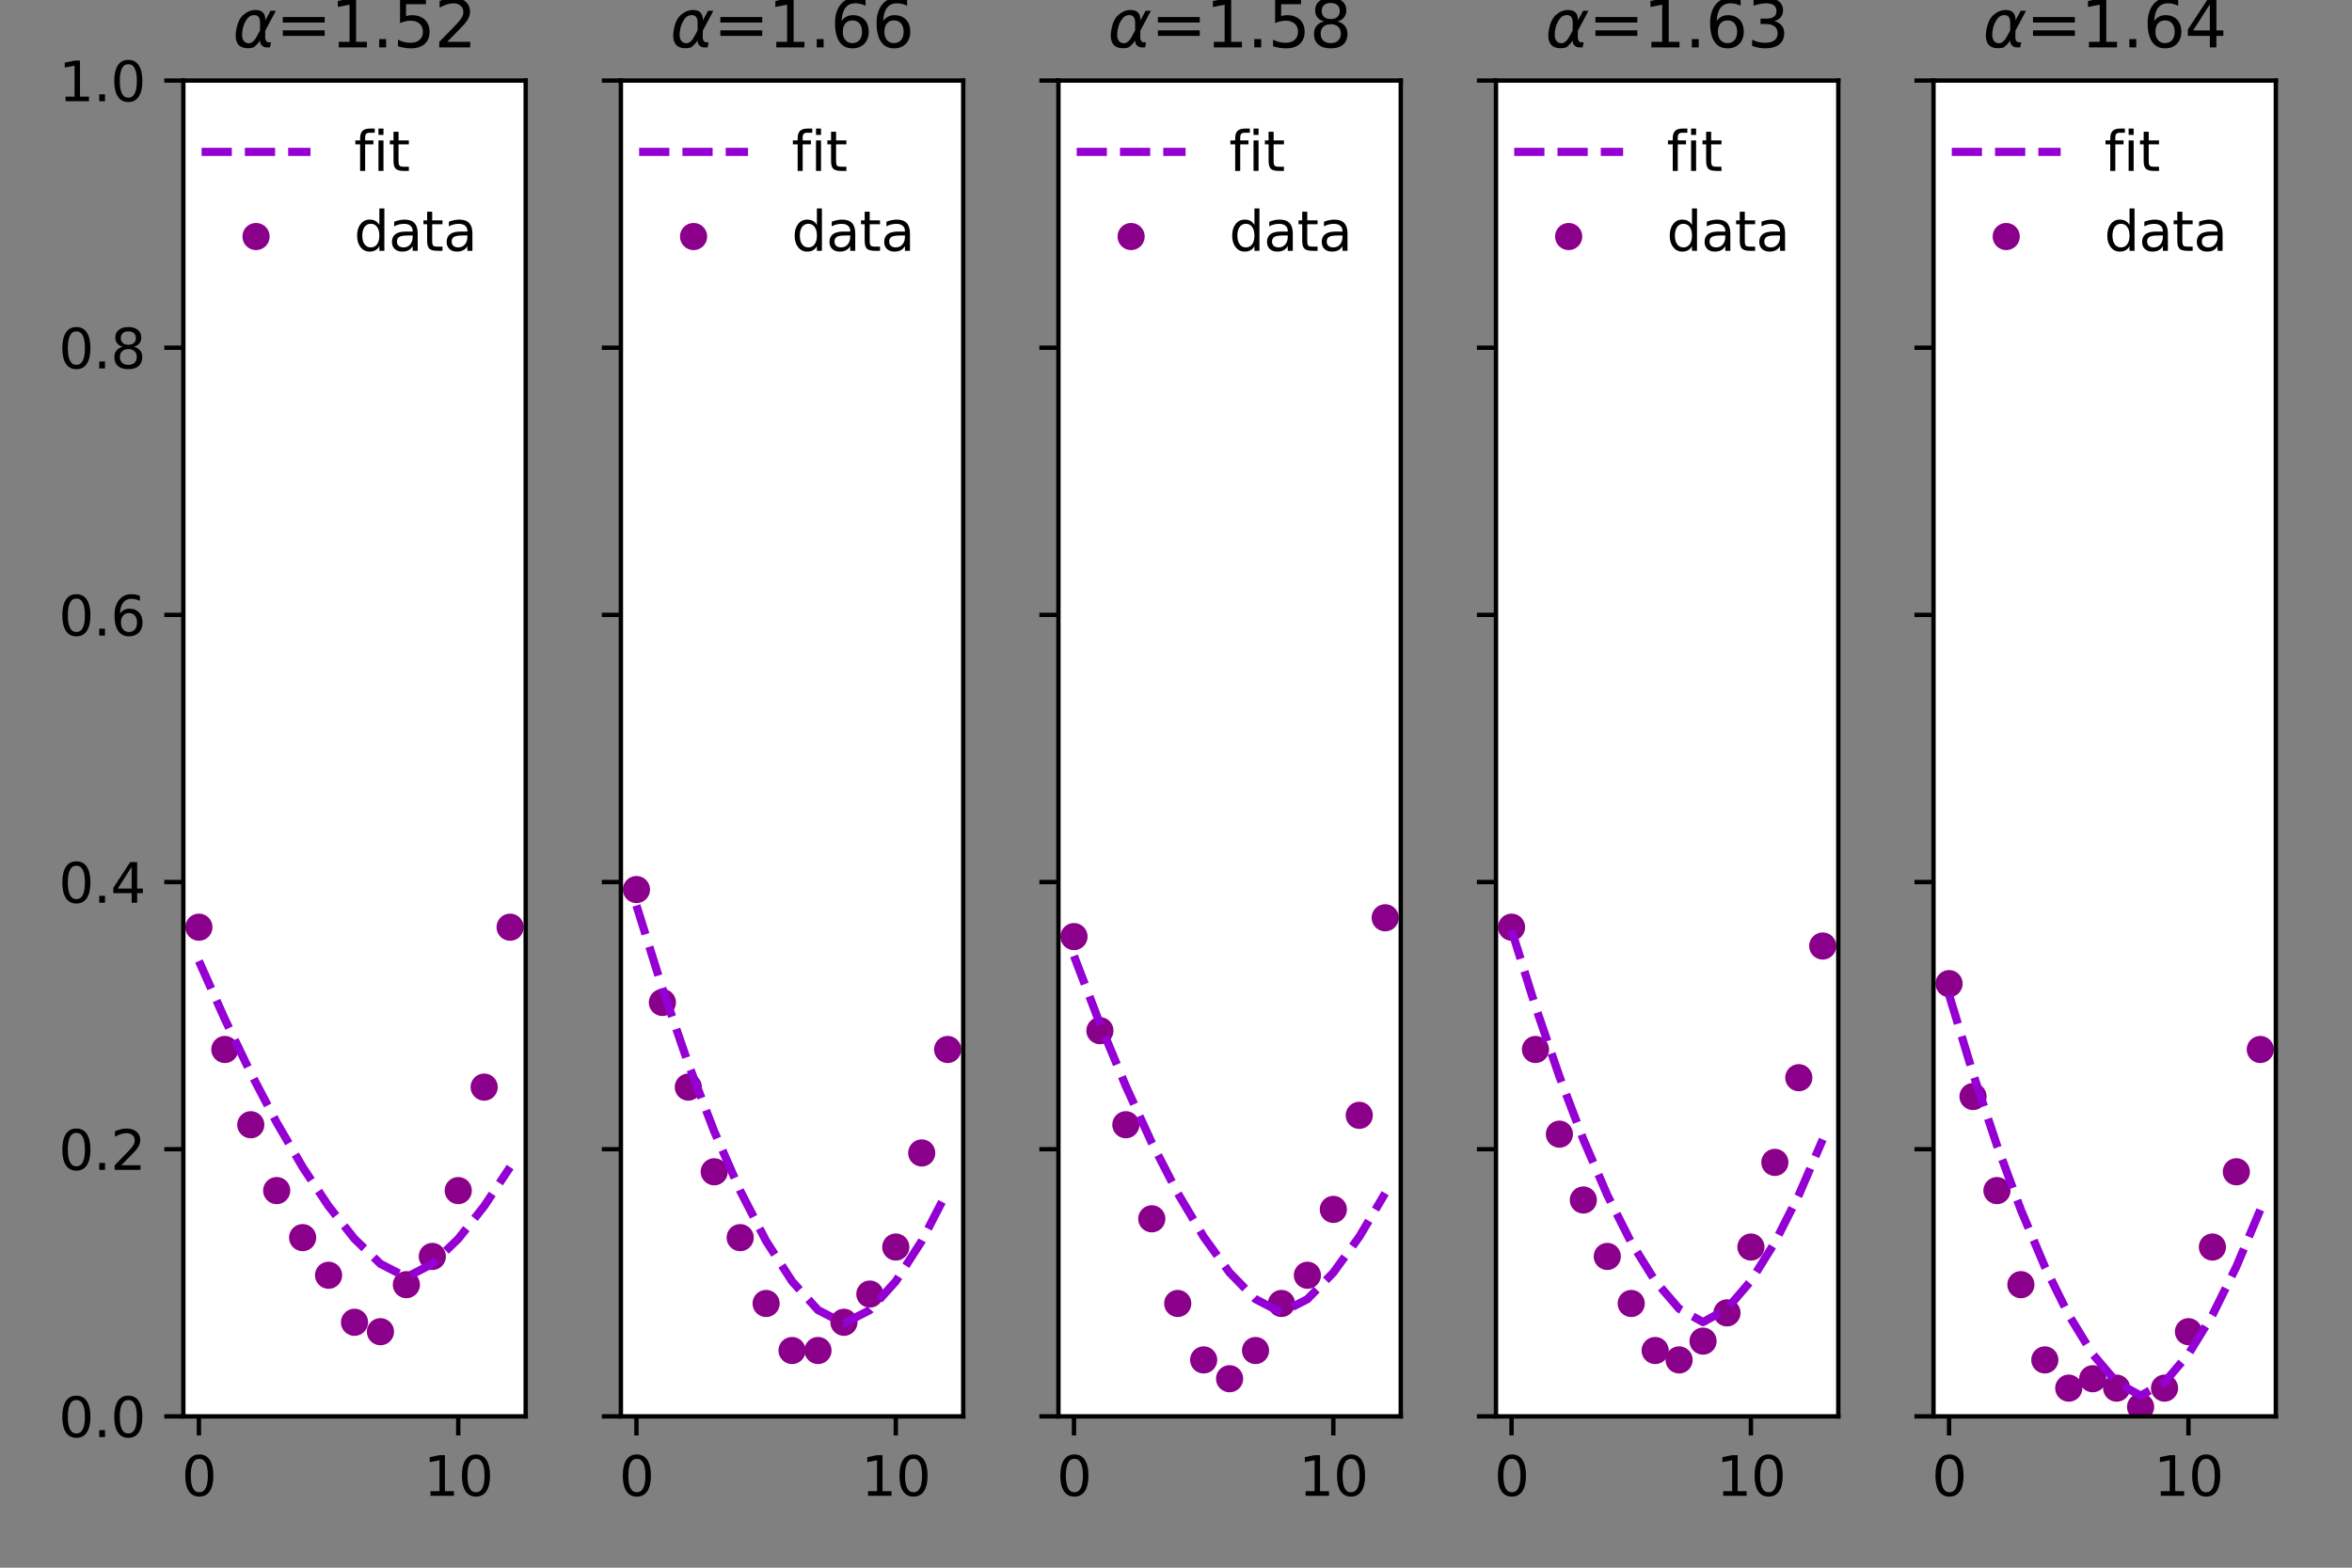 <?xml version="1.0" encoding="utf-8" standalone="no"?>
<!DOCTYPE svg PUBLIC "-//W3C//DTD SVG 1.1//EN"
  "http://www.w3.org/Graphics/SVG/1.1/DTD/svg11.dtd">
<svg height="288pt" version="1.1" viewBox="0 0 432 288" width="432pt" xmlns="http://www.w3.org/2000/svg" xmlns:xlink="http://www.w3.org/1999/xlink">
 <rect x="0" y="0" width="432" height="288" fill="#808080" stroke="none"/>
 <defs>
  <style type="text/css">*{stroke-linecap:butt;stroke-linejoin:round;}</style>
 </defs>
 <g id="figure_1">
  <g id="patch_1">
   <path d="M 0 288 
L 432 288 
L 432 0 
L 0 0 
z
" style="fill:none;"/>
  </g>
  <g id="axes_1">
   <g id="patch_2">
    <path d="M 33.675 260.2 
L 96.552 260.2 
L 96.552 14.8 
L 33.675 14.8 
z
" style="fill:#ffffff;"/>
   </g>
   <g id="PathCollection_1">
    <defs>
     <path d="M 0 1.5 
C 0.398 1.5 0.779 1.342 1.061 1.061 
C 1.342 0.779 1.5 0.398 1.5 0 
C 1.5 -0.398 1.342 -0.779 1.061 -1.061 
C 0.779 -1.342 0.398 -1.5 0 -1.5 
C -0.398 -1.5 -0.779 -1.342 -1.061 -1.061 
C -1.342 -0.779 -1.5 -0.398 -1.5 0 
C -1.5 0.398 -1.342 0.779 -1.061 1.061 
C -0.779 1.342 -0.398 1.5 0 1.5 
z
" id="m880aafe705" style="stroke:#8b008b;stroke-width:2;"/>
    </defs>
    <g clip-path="url(#p8dc6b6f4ab)">
     <use style="fill:#8b008b;stroke:#8b008b;stroke-width:2;" x="36.533" xlink:href="#m880aafe705" y="170.335"/>
     <use style="fill:#8b008b;stroke:#8b008b;stroke-width:2;" x="41.297" xlink:href="#m880aafe705" y="192.801"/>
     <use style="fill:#8b008b;stroke:#8b008b;stroke-width:2;" x="46.06" xlink:href="#m880aafe705" y="206.627"/>
     <use style="fill:#8b008b;stroke:#8b008b;stroke-width:2;" x="50.823" xlink:href="#m880aafe705" y="218.724"/>
     <use style="fill:#8b008b;stroke:#8b008b;stroke-width:2;" x="55.587" xlink:href="#m880aafe705" y="227.365"/>
     <use style="fill:#8b008b;stroke:#8b008b;stroke-width:2;" x="60.35" xlink:href="#m880aafe705" y="234.277"/>
     <use style="fill:#8b008b;stroke:#8b008b;stroke-width:2;" x="65.114" xlink:href="#m880aafe705" y="242.918"/>
     <use style="fill:#8b008b;stroke:#8b008b;stroke-width:2;" x="69.877" xlink:href="#m880aafe705" y="244.646"/>
     <use style="fill:#8b008b;stroke:#8b008b;stroke-width:2;" x="74.641" xlink:href="#m880aafe705" y="236.006"/>
     <use style="fill:#8b008b;stroke:#8b008b;stroke-width:2;" x="79.404" xlink:href="#m880aafe705" y="230.821"/>
     <use style="fill:#8b008b;stroke:#8b008b;stroke-width:2;" x="84.168" xlink:href="#m880aafe705" y="218.724"/>
     <use style="fill:#8b008b;stroke:#8b008b;stroke-width:2;" x="88.931" xlink:href="#m880aafe705" y="199.714"/>
     <use style="fill:#8b008b;stroke:#8b008b;stroke-width:2;" x="93.694" xlink:href="#m880aafe705" y="170.335"/>
    </g>
   </g>
   <g id="matplotlib.axis_1">
    <g id="xtick_1">
     <g id="line2d_1">
      <defs>
       <path d="M 0 0 
L 0 3.5 
" id="mc7b12a6d10" style="stroke:#000000;stroke-width:0.8;"/>
      </defs>
      <g>
       <use style="stroke:#000000;stroke-width:0.8;" x="36.533" xlink:href="#mc7b12a6d10" y="260.2"/>
      </g>
     </g>
     <g id="text_1">
      <!-- 0 -->
      <g transform="translate(33.352 274.798)scale(0.1 -0.1)">
       <defs>
        <path d="M 2034 4250 
Q 1547 4250 1301 3770 
Q 1056 3291 1056 2328 
Q 1056 1369 1301 889 
Q 1547 409 2034 409 
Q 2525 409 2770 889 
Q 3016 1369 3016 2328 
Q 3016 3291 2770 3770 
Q 2525 4250 2034 4250 
z
M 2034 4750 
Q 2819 4750 3233 4129 
Q 3647 3509 3647 2328 
Q 3647 1150 3233 529 
Q 2819 -91 2034 -91 
Q 1250 -91 836 529 
Q 422 1150 422 2328 
Q 422 3509 836 4129 
Q 1250 4750 2034 4750 
z
" id="DejaVuSans-30" transform="scale(0.016)"/>
       </defs>
       <use xlink:href="#DejaVuSans-30"/>
      </g>
     </g>
    </g>
    <g id="xtick_2">
     <g id="line2d_2">
      <g>
       <use style="stroke:#000000;stroke-width:0.8;" x="84.168" xlink:href="#mc7b12a6d10" y="260.2"/>
      </g>
     </g>
     <g id="text_2">
      <!-- 10 -->
      <g transform="translate(77.805 274.798)scale(0.1 -0.1)">
       <defs>
        <path d="M 794 531 
L 1825 531 
L 1825 4091 
L 703 3866 
L 703 4441 
L 1819 4666 
L 2450 4666 
L 2450 531 
L 3481 531 
L 3481 0 
L 794 0 
L 794 531 
z
" id="DejaVuSans-31" transform="scale(0.016)"/>
       </defs>
       <use xlink:href="#DejaVuSans-31"/>
       <use x="63.623" xlink:href="#DejaVuSans-30"/>
      </g>
     </g>
    </g>
   </g>
   <g id="matplotlib.axis_2">
    <g id="ytick_1">
     <g id="line2d_3">
      <defs>
       <path d="M 0 0 
L -3.5 0 
" id="m255c7a0229" style="stroke:#000000;stroke-width:0.8;"/>
      </defs>
      <g>
       <use style="stroke:#000000;stroke-width:0.8;" x="33.675" xlink:href="#m255c7a0229" y="260.2"/>
      </g>
     </g>
     <g id="text_3">
      <!-- 0.0 -->
      <g transform="translate(10.772 263.999)scale(0.1 -0.1)">
       <defs>
        <path d="M 684 794 
L 1344 794 
L 1344 0 
L 684 0 
L 684 794 
z
" id="DejaVuSans-2e" transform="scale(0.016)"/>
       </defs>
       <use xlink:href="#DejaVuSans-30"/>
       <use x="63.623" xlink:href="#DejaVuSans-2e"/>
       <use x="95.41" xlink:href="#DejaVuSans-30"/>
      </g>
     </g>
    </g>
    <g id="ytick_2">
     <g id="line2d_4">
      <g>
       <use style="stroke:#000000;stroke-width:0.8;" x="33.675" xlink:href="#m255c7a0229" y="211.12"/>
      </g>
     </g>
     <g id="text_4">
      <!-- 0.2 -->
      <g transform="translate(10.772 214.919)scale(0.1 -0.1)">
       <defs>
        <path d="M 1228 531 
L 3431 531 
L 3431 0 
L 469 0 
L 469 531 
Q 828 903 1448 1529 
Q 2069 2156 2228 2338 
Q 2531 2678 2651 2914 
Q 2772 3150 2772 3378 
Q 2772 3750 2511 3984 
Q 2250 4219 1831 4219 
Q 1534 4219 1204 4116 
Q 875 4013 500 3803 
L 500 4441 
Q 881 4594 1212 4672 
Q 1544 4750 1819 4750 
Q 2544 4750 2975 4387 
Q 3406 4025 3406 3419 
Q 3406 3131 3298 2873 
Q 3191 2616 2906 2266 
Q 2828 2175 2409 1742 
Q 1991 1309 1228 531 
z
" id="DejaVuSans-32" transform="scale(0.016)"/>
       </defs>
       <use xlink:href="#DejaVuSans-30"/>
       <use x="63.623" xlink:href="#DejaVuSans-2e"/>
       <use x="95.41" xlink:href="#DejaVuSans-32"/>
      </g>
     </g>
    </g>
    <g id="ytick_3">
     <g id="line2d_5">
      <g>
       <use style="stroke:#000000;stroke-width:0.8;" x="33.675" xlink:href="#m255c7a0229" y="162.04"/>
      </g>
     </g>
     <g id="text_5">
      <!-- 0.4 -->
      <g transform="translate(10.772 165.839)scale(0.1 -0.1)">
       <defs>
        <path d="M 2419 4116 
L 825 1625 
L 2419 1625 
L 2419 4116 
z
M 2253 4666 
L 3047 4666 
L 3047 1625 
L 3713 1625 
L 3713 1100 
L 3047 1100 
L 3047 0 
L 2419 0 
L 2419 1100 
L 313 1100 
L 313 1709 
L 2253 4666 
z
" id="DejaVuSans-34" transform="scale(0.016)"/>
       </defs>
       <use xlink:href="#DejaVuSans-30"/>
       <use x="63.623" xlink:href="#DejaVuSans-2e"/>
       <use x="95.41" xlink:href="#DejaVuSans-34"/>
      </g>
     </g>
    </g>
    <g id="ytick_4">
     <g id="line2d_6">
      <g>
       <use style="stroke:#000000;stroke-width:0.8;" x="33.675" xlink:href="#m255c7a0229" y="112.96"/>
      </g>
     </g>
     <g id="text_6">
      <!-- 0.6 -->
      <g transform="translate(10.772 116.759)scale(0.1 -0.1)">
       <defs>
        <path d="M 2113 2584 
Q 1688 2584 1439 2293 
Q 1191 2003 1191 1497 
Q 1191 994 1439 701 
Q 1688 409 2113 409 
Q 2538 409 2786 701 
Q 3034 994 3034 1497 
Q 3034 2003 2786 2293 
Q 2538 2584 2113 2584 
z
M 3366 4563 
L 3366 3988 
Q 3128 4100 2886 4159 
Q 2644 4219 2406 4219 
Q 1781 4219 1451 3797 
Q 1122 3375 1075 2522 
Q 1259 2794 1537 2939 
Q 1816 3084 2150 3084 
Q 2853 3084 3261 2657 
Q 3669 2231 3669 1497 
Q 3669 778 3244 343 
Q 2819 -91 2113 -91 
Q 1303 -91 875 529 
Q 447 1150 447 2328 
Q 447 3434 972 4092 
Q 1497 4750 2381 4750 
Q 2619 4750 2861 4703 
Q 3103 4656 3366 4563 
z
" id="DejaVuSans-36" transform="scale(0.016)"/>
       </defs>
       <use xlink:href="#DejaVuSans-30"/>
       <use x="63.623" xlink:href="#DejaVuSans-2e"/>
       <use x="95.41" xlink:href="#DejaVuSans-36"/>
      </g>
     </g>
    </g>
    <g id="ytick_5">
     <g id="line2d_7">
      <g>
       <use style="stroke:#000000;stroke-width:0.8;" x="33.675" xlink:href="#m255c7a0229" y="63.88"/>
      </g>
     </g>
     <g id="text_7">
      <!-- 0.8 -->
      <g transform="translate(10.772 67.679)scale(0.1 -0.1)">
       <defs>
        <path d="M 2034 2216 
Q 1584 2216 1326 1975 
Q 1069 1734 1069 1313 
Q 1069 891 1326 650 
Q 1584 409 2034 409 
Q 2484 409 2743 651 
Q 3003 894 3003 1313 
Q 3003 1734 2745 1975 
Q 2488 2216 2034 2216 
z
M 1403 2484 
Q 997 2584 770 2862 
Q 544 3141 544 3541 
Q 544 4100 942 4425 
Q 1341 4750 2034 4750 
Q 2731 4750 3128 4425 
Q 3525 4100 3525 3541 
Q 3525 3141 3298 2862 
Q 3072 2584 2669 2484 
Q 3125 2378 3379 2068 
Q 3634 1759 3634 1313 
Q 3634 634 3220 271 
Q 2806 -91 2034 -91 
Q 1263 -91 848 271 
Q 434 634 434 1313 
Q 434 1759 690 2068 
Q 947 2378 1403 2484 
z
M 1172 3481 
Q 1172 3119 1398 2916 
Q 1625 2713 2034 2713 
Q 2441 2713 2670 2916 
Q 2900 3119 2900 3481 
Q 2900 3844 2670 4047 
Q 2441 4250 2034 4250 
Q 1625 4250 1398 4047 
Q 1172 3844 1172 3481 
z
" id="DejaVuSans-38" transform="scale(0.016)"/>
       </defs>
       <use xlink:href="#DejaVuSans-30"/>
       <use x="63.623" xlink:href="#DejaVuSans-2e"/>
       <use x="95.41" xlink:href="#DejaVuSans-38"/>
      </g>
     </g>
    </g>
    <g id="ytick_6">
     <g id="line2d_8">
      <g>
       <use style="stroke:#000000;stroke-width:0.8;" x="33.675" xlink:href="#m255c7a0229" y="14.8"/>
      </g>
     </g>
     <g id="text_8">
      <!-- 1.0 -->
      <g transform="translate(10.772 18.599)scale(0.1 -0.1)">
       <use xlink:href="#DejaVuSans-31"/>
       <use x="63.623" xlink:href="#DejaVuSans-2e"/>
       <use x="95.41" xlink:href="#DejaVuSans-30"/>
      </g>
     </g>
    </g>
   </g>
   <g id="line2d_9">
    <path clip-path="url(#p8dc6b6f4ab)" d="M 36.533 176.547 
L 41.297 187.229 
L 46.06 197.141 
L 50.823 206.226 
L 55.587 214.406 
L 60.35 221.578 
L 65.114 227.591 
L 69.877 232.183 
L 74.641 234.637 
L 79.404 232.183 
L 84.168 227.591 
L 88.931 221.578 
L 93.694 214.406 
" style="fill:none;stroke:#9400d3;stroke-dasharray:5.55,2.4;stroke-dashoffset:0;stroke-width:1.5;"/>
   </g>
   <g id="patch_3">
    <path d="M 33.675 260.2 
L 33.675 14.8 
" style="fill:none;stroke:#000000;stroke-linecap:square;stroke-linejoin:miter;stroke-width:0.8;"/>
   </g>
   <g id="patch_4">
    <path d="M 96.552 260.2 
L 96.552 14.8 
" style="fill:none;stroke:#000000;stroke-linecap:square;stroke-linejoin:miter;stroke-width:0.8;"/>
   </g>
   <g id="patch_5">
    <path d="M 33.675 260.2 
L 96.552 260.2 
" style="fill:none;stroke:#000000;stroke-linecap:square;stroke-linejoin:miter;stroke-width:0.8;"/>
   </g>
   <g id="patch_6">
    <path d="M 33.675 14.8 
L 96.552 14.8 
" style="fill:none;stroke:#000000;stroke-linecap:square;stroke-linejoin:miter;stroke-width:0.8;"/>
   </g>
   <g id="text_9">
    <!-- $\alpha$=1.52 -->
    <g transform="translate(42.734 8.8)scale(0.12 -0.12)">
     <defs>
      <path d="M 2619 1628 
L 2622 2350 
Q 2625 3088 2069 3091 
Q 1653 3094 1394 2747 
Q 1069 2319 959 1747 
Q 825 1059 994 731 
Q 1169 397 1547 397 
Q 1966 397 2319 1063 
L 2619 1628 
z
M 2166 3578 
Q 3141 3594 3128 2584 
Q 3128 2584 3616 3500 
L 4128 3500 
L 3119 1603 
L 3109 919 
Q 3109 766 3194 638 
Q 3291 488 3391 488 
L 3669 488 
L 3575 0 
L 3228 0 
Q 2934 0 2722 263 
Q 2622 394 2619 669 
Q 2416 334 2066 50 
Q 1900 -81 1453 -78 
Q 722 -72 456 397 
Q 184 884 353 1747 
Q 534 2675 1009 3097 
Q 1544 3569 2166 3578 
z
" id="DejaVuSans-Oblique-3b1" transform="scale(0.016)"/>
      <path d="M 678 2906 
L 4684 2906 
L 4684 2381 
L 678 2381 
L 678 2906 
z
M 678 1631 
L 4684 1631 
L 4684 1100 
L 678 1100 
L 678 1631 
z
" id="DejaVuSans-3d" transform="scale(0.016)"/>
      <path d="M 691 4666 
L 3169 4666 
L 3169 4134 
L 1269 4134 
L 1269 2991 
Q 1406 3038 1543 3061 
Q 1681 3084 1819 3084 
Q 2600 3084 3056 2656 
Q 3513 2228 3513 1497 
Q 3513 744 3044 326 
Q 2575 -91 1722 -91 
Q 1428 -91 1123 -41 
Q 819 9 494 109 
L 494 744 
Q 775 591 1075 516 
Q 1375 441 1709 441 
Q 2250 441 2565 725 
Q 2881 1009 2881 1497 
Q 2881 1984 2565 2268 
Q 2250 2553 1709 2553 
Q 1456 2553 1204 2497 
Q 953 2441 691 2322 
L 691 4666 
z
" id="DejaVuSans-35" transform="scale(0.016)"/>
     </defs>
     <use transform="translate(0 0.781)" xlink:href="#DejaVuSans-Oblique-3b1"/>
     <use transform="translate(65.918 0.781)" xlink:href="#DejaVuSans-3d"/>
     <use transform="translate(149.707 0.781)" xlink:href="#DejaVuSans-31"/>
     <use transform="translate(213.33 0.781)" xlink:href="#DejaVuSans-2e"/>
     <use transform="translate(245.117 0.781)" xlink:href="#DejaVuSans-35"/>
     <use transform="translate(308.74 0.781)" xlink:href="#DejaVuSans-32"/>
    </g>
   </g>
   <g id="legend_1">
    <g id="line2d_10">
     <path d="M 37.028 27.898 
L 57.028 27.898 
" style="fill:none;stroke:#9400d3;stroke-dasharray:5.55,2.4;stroke-dashoffset:0;stroke-width:1.5;"/>
    </g>
    <g id="line2d_11"/>
    <g id="text_10">
     <!-- fit -->
     <g transform="translate(65.028 31.398)scale(0.1 -0.1)">
      <defs>
       <path d="M 2375 4863 
L 2375 4384 
L 1825 4384 
Q 1516 4384 1395 4259 
Q 1275 4134 1275 3809 
L 1275 3500 
L 2222 3500 
L 2222 3053 
L 1275 3053 
L 1275 0 
L 697 0 
L 697 3053 
L 147 3053 
L 147 3500 
L 697 3500 
L 697 3744 
Q 697 4328 969 4595 
Q 1241 4863 1831 4863 
L 2375 4863 
z
" id="DejaVuSans-66" transform="scale(0.016)"/>
       <path d="M 603 3500 
L 1178 3500 
L 1178 0 
L 603 0 
L 603 3500 
z
M 603 4863 
L 1178 4863 
L 1178 4134 
L 603 4134 
L 603 4863 
z
" id="DejaVuSans-69" transform="scale(0.016)"/>
       <path d="M 1172 4494 
L 1172 3500 
L 2356 3500 
L 2356 3053 
L 1172 3053 
L 1172 1153 
Q 1172 725 1289 603 
Q 1406 481 1766 481 
L 2356 481 
L 2356 0 
L 1766 0 
Q 1100 0 847 248 
Q 594 497 594 1153 
L 594 3053 
L 172 3053 
L 172 3500 
L 594 3500 
L 594 4494 
L 1172 4494 
z
" id="DejaVuSans-74" transform="scale(0.016)"/>
      </defs>
      <use xlink:href="#DejaVuSans-66"/>
      <use x="35.205" xlink:href="#DejaVuSans-69"/>
      <use x="62.988" xlink:href="#DejaVuSans-74"/>
     </g>
    </g>
    <g id="PathCollection_2">
     <g>
      <use style="fill:#8b008b;stroke:#8b008b;stroke-width:2;" x="47.028" xlink:href="#m880aafe705" y="43.452"/>
     </g>
    </g>
    <g id="text_11">
     <!-- data -->
     <g transform="translate(65.028 46.077)scale(0.1 -0.1)">
      <defs>
       <path d="M 2906 2969 
L 2906 4863 
L 3481 4863 
L 3481 0 
L 2906 0 
L 2906 525 
Q 2725 213 2448 61 
Q 2172 -91 1784 -91 
Q 1150 -91 751 415 
Q 353 922 353 1747 
Q 353 2572 751 3078 
Q 1150 3584 1784 3584 
Q 2172 3584 2448 3432 
Q 2725 3281 2906 2969 
z
M 947 1747 
Q 947 1113 1208 752 
Q 1469 391 1925 391 
Q 2381 391 2643 752 
Q 2906 1113 2906 1747 
Q 2906 2381 2643 2742 
Q 2381 3103 1925 3103 
Q 1469 3103 1208 2742 
Q 947 2381 947 1747 
z
" id="DejaVuSans-64" transform="scale(0.016)"/>
       <path d="M 2194 1759 
Q 1497 1759 1228 1600 
Q 959 1441 959 1056 
Q 959 750 1161 570 
Q 1363 391 1709 391 
Q 2188 391 2477 730 
Q 2766 1069 2766 1631 
L 2766 1759 
L 2194 1759 
z
M 3341 1997 
L 3341 0 
L 2766 0 
L 2766 531 
Q 2569 213 2275 61 
Q 1981 -91 1556 -91 
Q 1019 -91 701 211 
Q 384 513 384 1019 
Q 384 1609 779 1909 
Q 1175 2209 1959 2209 
L 2766 2209 
L 2766 2266 
Q 2766 2663 2505 2880 
Q 2244 3097 1772 3097 
Q 1472 3097 1187 3025 
Q 903 2953 641 2809 
L 641 3341 
Q 956 3463 1253 3523 
Q 1550 3584 1831 3584 
Q 2591 3584 2966 3190 
Q 3341 2797 3341 1997 
z
" id="DejaVuSans-61" transform="scale(0.016)"/>
      </defs>
      <use xlink:href="#DejaVuSans-64"/>
      <use x="63.477" xlink:href="#DejaVuSans-61"/>
      <use x="124.756" xlink:href="#DejaVuSans-74"/>
      <use x="163.965" xlink:href="#DejaVuSans-61"/>
     </g>
    </g>
   </g>
  </g>
  <g id="axes_2">
   <g id="patch_7">
    <path d="M 114.04 260.2 
L 176.917 260.2 
L 176.917 14.8 
L 114.04 14.8 
z
" style="fill:#ffffff;"/>
   </g>
   <g id="PathCollection_3">
    <g clip-path="url(#p43de4bbeb3)">
     <use style="fill:#8b008b;stroke:#8b008b;stroke-width:2;" x="116.898" xlink:href="#m880aafe705" y="163.423"/>
     <use style="fill:#8b008b;stroke:#8b008b;stroke-width:2;" x="121.662" xlink:href="#m880aafe705" y="184.161"/>
     <use style="fill:#8b008b;stroke:#8b008b;stroke-width:2;" x="126.425" xlink:href="#m880aafe705" y="199.714"/>
     <use style="fill:#8b008b;stroke:#8b008b;stroke-width:2;" x="131.188" xlink:href="#m880aafe705" y="215.268"/>
     <use style="fill:#8b008b;stroke:#8b008b;stroke-width:2;" x="135.952" xlink:href="#m880aafe705" y="227.365"/>
     <use style="fill:#8b008b;stroke:#8b008b;stroke-width:2;" x="140.715" xlink:href="#m880aafe705" y="239.462"/>
     <use style="fill:#8b008b;stroke:#8b008b;stroke-width:2;" x="145.479" xlink:href="#m880aafe705" y="248.103"/>
     <use style="fill:#8b008b;stroke:#8b008b;stroke-width:2;" x="150.242" xlink:href="#m880aafe705" y="248.103"/>
     <use style="fill:#8b008b;stroke:#8b008b;stroke-width:2;" x="155.006" xlink:href="#m880aafe705" y="242.918"/>
     <use style="fill:#8b008b;stroke:#8b008b;stroke-width:2;" x="159.769" xlink:href="#m880aafe705" y="237.734"/>
     <use style="fill:#8b008b;stroke:#8b008b;stroke-width:2;" x="164.533" xlink:href="#m880aafe705" y="229.093"/>
     <use style="fill:#8b008b;stroke:#8b008b;stroke-width:2;" x="169.296" xlink:href="#m880aafe705" y="211.811"/>
     <use style="fill:#8b008b;stroke:#8b008b;stroke-width:2;" x="174.059" xlink:href="#m880aafe705" y="192.801"/>
    </g>
   </g>
   <g id="matplotlib.axis_3">
    <g id="xtick_3">
     <g id="line2d_12">
      <g>
       <use style="stroke:#000000;stroke-width:0.8;" x="116.898" xlink:href="#mc7b12a6d10" y="260.2"/>
      </g>
     </g>
     <g id="text_12">
      <!-- 0 -->
      <g transform="translate(113.717 274.798)scale(0.1 -0.1)">
       <use xlink:href="#DejaVuSans-30"/>
      </g>
     </g>
    </g>
    <g id="xtick_4">
     <g id="line2d_13">
      <g>
       <use style="stroke:#000000;stroke-width:0.8;" x="164.533" xlink:href="#mc7b12a6d10" y="260.2"/>
      </g>
     </g>
     <g id="text_13">
      <!-- 10 -->
      <g transform="translate(158.17 274.798)scale(0.1 -0.1)">
       <use xlink:href="#DejaVuSans-31"/>
       <use x="63.623" xlink:href="#DejaVuSans-30"/>
      </g>
     </g>
    </g>
   </g>
   <g id="matplotlib.axis_4">
    <g id="ytick_7">
     <g id="line2d_14">
      <g>
       <use style="stroke:#000000;stroke-width:0.8;" x="114.04" xlink:href="#m255c7a0229" y="260.2"/>
      </g>
     </g>
    </g>
    <g id="ytick_8">
     <g id="line2d_15">
      <g>
       <use style="stroke:#000000;stroke-width:0.8;" x="114.04" xlink:href="#m255c7a0229" y="211.12"/>
      </g>
     </g>
    </g>
    <g id="ytick_9">
     <g id="line2d_16">
      <g>
       <use style="stroke:#000000;stroke-width:0.8;" x="114.04" xlink:href="#m255c7a0229" y="162.04"/>
      </g>
     </g>
    </g>
    <g id="ytick_10">
     <g id="line2d_17">
      <g>
       <use style="stroke:#000000;stroke-width:0.8;" x="114.04" xlink:href="#m255c7a0229" y="112.96"/>
      </g>
     </g>
    </g>
    <g id="ytick_11">
     <g id="line2d_18">
      <g>
       <use style="stroke:#000000;stroke-width:0.8;" x="114.04" xlink:href="#m255c7a0229" y="63.88"/>
      </g>
     </g>
    </g>
    <g id="ytick_12">
     <g id="line2d_19">
      <g>
       <use style="stroke:#000000;stroke-width:0.8;" x="114.04" xlink:href="#m255c7a0229" y="14.8"/>
      </g>
     </g>
    </g>
   </g>
   <g id="line2d_20">
    <path clip-path="url(#p43de4bbeb3)" d="M 116.898 166.339 
L 121.662 181.571 
L 126.425 195.438 
L 131.188 207.864 
L 135.952 218.757 
L 140.715 227.991 
L 145.479 235.391 
L 150.242 240.67 
L 155.006 243.124 
L 159.769 240.67 
L 164.533 235.391 
L 169.296 227.991 
L 174.059 218.757 
" style="fill:none;stroke:#9400d3;stroke-dasharray:5.55,2.4;stroke-dashoffset:0;stroke-width:1.5;"/>
   </g>
   <g id="patch_8">
    <path d="M 114.04 260.2 
L 114.04 14.8 
" style="fill:none;stroke:#000000;stroke-linecap:square;stroke-linejoin:miter;stroke-width:0.8;"/>
   </g>
   <g id="patch_9">
    <path d="M 176.917 260.2 
L 176.917 14.8 
" style="fill:none;stroke:#000000;stroke-linecap:square;stroke-linejoin:miter;stroke-width:0.8;"/>
   </g>
   <g id="patch_10">
    <path d="M 114.04 260.2 
L 176.917 260.2 
" style="fill:none;stroke:#000000;stroke-linecap:square;stroke-linejoin:miter;stroke-width:0.8;"/>
   </g>
   <g id="patch_11">
    <path d="M 114.04 14.8 
L 176.917 14.8 
" style="fill:none;stroke:#000000;stroke-linecap:square;stroke-linejoin:miter;stroke-width:0.8;"/>
   </g>
   <g id="text_14">
    <!-- $\alpha$=1.66 -->
    <g transform="translate(123.099 8.8)scale(0.12 -0.12)">
     <use transform="translate(0 0.781)" xlink:href="#DejaVuSans-Oblique-3b1"/>
     <use transform="translate(65.918 0.781)" xlink:href="#DejaVuSans-3d"/>
     <use transform="translate(149.707 0.781)" xlink:href="#DejaVuSans-31"/>
     <use transform="translate(213.33 0.781)" xlink:href="#DejaVuSans-2e"/>
     <use transform="translate(245.117 0.781)" xlink:href="#DejaVuSans-36"/>
     <use transform="translate(308.74 0.781)" xlink:href="#DejaVuSans-36"/>
    </g>
   </g>
   <g id="legend_2">
    <g id="line2d_21">
     <path d="M 117.392 27.898 
L 137.393 27.898 
" style="fill:none;stroke:#9400d3;stroke-dasharray:5.55,2.4;stroke-dashoffset:0;stroke-width:1.5;"/>
    </g>
    <g id="line2d_22"/>
    <g id="text_15">
     <!-- fit -->
     <g transform="translate(145.393 31.398)scale(0.1 -0.1)">
      <use xlink:href="#DejaVuSans-66"/>
      <use x="35.205" xlink:href="#DejaVuSans-69"/>
      <use x="62.988" xlink:href="#DejaVuSans-74"/>
     </g>
    </g>
    <g id="PathCollection_4">
     <g>
      <use style="fill:#8b008b;stroke:#8b008b;stroke-width:2;" x="127.392" xlink:href="#m880aafe705" y="43.452"/>
     </g>
    </g>
    <g id="text_16">
     <!-- data -->
     <g transform="translate(145.393 46.077)scale(0.1 -0.1)">
      <use xlink:href="#DejaVuSans-64"/>
      <use x="63.477" xlink:href="#DejaVuSans-61"/>
      <use x="124.756" xlink:href="#DejaVuSans-74"/>
      <use x="163.965" xlink:href="#DejaVuSans-61"/>
     </g>
    </g>
   </g>
  </g>
  <g id="axes_3">
   <g id="patch_12">
    <path d="M 194.405 260.2 
L 257.283 260.2 
L 257.283 14.8 
L 194.405 14.8 
z
" style="fill:#ffffff;"/>
   </g>
   <g id="PathCollection_5">
    <g clip-path="url(#p7ba1c9e3db)">
     <use style="fill:#8b008b;stroke:#8b008b;stroke-width:2;" x="197.263" xlink:href="#m880aafe705" y="172.063"/>
     <use style="fill:#8b008b;stroke:#8b008b;stroke-width:2;" x="202.027" xlink:href="#m880aafe705" y="189.345"/>
     <use style="fill:#8b008b;stroke:#8b008b;stroke-width:2;" x="206.79" xlink:href="#m880aafe705" y="206.627"/>
     <use style="fill:#8b008b;stroke:#8b008b;stroke-width:2;" x="211.553" xlink:href="#m880aafe705" y="223.908"/>
     <use style="fill:#8b008b;stroke:#8b008b;stroke-width:2;" x="216.317" xlink:href="#m880aafe705" y="239.462"/>
     <use style="fill:#8b008b;stroke:#8b008b;stroke-width:2;" x="221.08" xlink:href="#m880aafe705" y="249.831"/>
     <use style="fill:#8b008b;stroke:#8b008b;stroke-width:2;" x="225.844" xlink:href="#m880aafe705" y="253.287"/>
     <use style="fill:#8b008b;stroke:#8b008b;stroke-width:2;" x="230.607" xlink:href="#m880aafe705" y="248.103"/>
     <use style="fill:#8b008b;stroke:#8b008b;stroke-width:2;" x="235.371" xlink:href="#m880aafe705" y="239.462"/>
     <use style="fill:#8b008b;stroke:#8b008b;stroke-width:2;" x="240.134" xlink:href="#m880aafe705" y="234.277"/>
     <use style="fill:#8b008b;stroke:#8b008b;stroke-width:2;" x="244.898" xlink:href="#m880aafe705" y="222.18"/>
     <use style="fill:#8b008b;stroke:#8b008b;stroke-width:2;" x="249.661" xlink:href="#m880aafe705" y="204.899"/>
     <use style="fill:#8b008b;stroke:#8b008b;stroke-width:2;" x="254.424" xlink:href="#m880aafe705" y="168.607"/>
    </g>
   </g>
   <g id="matplotlib.axis_5">
    <g id="xtick_5">
     <g id="line2d_23">
      <g>
       <use style="stroke:#000000;stroke-width:0.8;" x="197.263" xlink:href="#mc7b12a6d10" y="260.2"/>
      </g>
     </g>
     <g id="text_17">
      <!-- 0 -->
      <g transform="translate(194.082 274.798)scale(0.1 -0.1)">
       <use xlink:href="#DejaVuSans-30"/>
      </g>
     </g>
    </g>
    <g id="xtick_6">
     <g id="line2d_24">
      <g>
       <use style="stroke:#000000;stroke-width:0.8;" x="244.898" xlink:href="#mc7b12a6d10" y="260.2"/>
      </g>
     </g>
     <g id="text_18">
      <!-- 10 -->
      <g transform="translate(238.535 274.798)scale(0.1 -0.1)">
       <use xlink:href="#DejaVuSans-31"/>
       <use x="63.623" xlink:href="#DejaVuSans-30"/>
      </g>
     </g>
    </g>
   </g>
   <g id="matplotlib.axis_6">
    <g id="ytick_13">
     <g id="line2d_25">
      <g>
       <use style="stroke:#000000;stroke-width:0.8;" x="194.405" xlink:href="#m255c7a0229" y="260.2"/>
      </g>
     </g>
    </g>
    <g id="ytick_14">
     <g id="line2d_26">
      <g>
       <use style="stroke:#000000;stroke-width:0.8;" x="194.405" xlink:href="#m255c7a0229" y="211.12"/>
      </g>
     </g>
    </g>
    <g id="ytick_15">
     <g id="line2d_27">
      <g>
       <use style="stroke:#000000;stroke-width:0.8;" x="194.405" xlink:href="#m255c7a0229" y="162.04"/>
      </g>
     </g>
    </g>
    <g id="ytick_16">
     <g id="line2d_28">
      <g>
       <use style="stroke:#000000;stroke-width:0.8;" x="194.405" xlink:href="#m255c7a0229" y="112.96"/>
      </g>
     </g>
    </g>
    <g id="ytick_17">
     <g id="line2d_29">
      <g>
       <use style="stroke:#000000;stroke-width:0.8;" x="194.405" xlink:href="#m255c7a0229" y="63.88"/>
      </g>
     </g>
    </g>
    <g id="ytick_18">
     <g id="line2d_30">
      <g>
       <use style="stroke:#000000;stroke-width:0.8;" x="194.405" xlink:href="#m255c7a0229" y="14.8"/>
      </g>
     </g>
    </g>
   </g>
   <g id="line2d_31">
    <path clip-path="url(#p7ba1c9e3db)" d="M 197.263 175.613 
L 202.027 188.071 
L 206.79 199.536 
L 211.553 209.943 
L 216.317 219.206 
L 221.08 227.211 
L 225.844 233.792 
L 230.607 238.672 
L 235.371 241.126 
L 240.134 238.672 
L 244.898 233.792 
L 249.661 227.211 
L 254.424 219.206 
" style="fill:none;stroke:#9400d3;stroke-dasharray:5.55,2.4;stroke-dashoffset:0;stroke-width:1.5;"/>
   </g>
   <g id="patch_13">
    <path d="M 194.405 260.2 
L 194.405 14.8 
" style="fill:none;stroke:#000000;stroke-linecap:square;stroke-linejoin:miter;stroke-width:0.8;"/>
   </g>
   <g id="patch_14">
    <path d="M 257.283 260.2 
L 257.283 14.8 
" style="fill:none;stroke:#000000;stroke-linecap:square;stroke-linejoin:miter;stroke-width:0.8;"/>
   </g>
   <g id="patch_15">
    <path d="M 194.405 260.2 
L 257.283 260.2 
" style="fill:none;stroke:#000000;stroke-linecap:square;stroke-linejoin:miter;stroke-width:0.8;"/>
   </g>
   <g id="patch_16">
    <path d="M 194.405 14.8 
L 257.283 14.8 
" style="fill:none;stroke:#000000;stroke-linecap:square;stroke-linejoin:miter;stroke-width:0.8;"/>
   </g>
   <g id="text_19">
    <!-- $\alpha$=1.58 -->
    <g transform="translate(203.464 8.8)scale(0.12 -0.12)">
     <use transform="translate(0 0.781)" xlink:href="#DejaVuSans-Oblique-3b1"/>
     <use transform="translate(65.918 0.781)" xlink:href="#DejaVuSans-3d"/>
     <use transform="translate(149.707 0.781)" xlink:href="#DejaVuSans-31"/>
     <use transform="translate(213.33 0.781)" xlink:href="#DejaVuSans-2e"/>
     <use transform="translate(245.117 0.781)" xlink:href="#DejaVuSans-35"/>
     <use transform="translate(308.74 0.781)" xlink:href="#DejaVuSans-38"/>
    </g>
   </g>
   <g id="legend_3">
    <g id="line2d_32">
     <path d="M 197.757 27.898 
L 217.757 27.898 
" style="fill:none;stroke:#9400d3;stroke-dasharray:5.55,2.4;stroke-dashoffset:0;stroke-width:1.5;"/>
    </g>
    <g id="line2d_33"/>
    <g id="text_20">
     <!-- fit -->
     <g transform="translate(225.757 31.398)scale(0.1 -0.1)">
      <use xlink:href="#DejaVuSans-66"/>
      <use x="35.205" xlink:href="#DejaVuSans-69"/>
      <use x="62.988" xlink:href="#DejaVuSans-74"/>
     </g>
    </g>
    <g id="PathCollection_6">
     <g>
      <use style="fill:#8b008b;stroke:#8b008b;stroke-width:2;" x="207.757" xlink:href="#m880aafe705" y="43.452"/>
     </g>
    </g>
    <g id="text_21">
     <!-- data -->
     <g transform="translate(225.757 46.077)scale(0.1 -0.1)">
      <use xlink:href="#DejaVuSans-64"/>
      <use x="63.477" xlink:href="#DejaVuSans-61"/>
      <use x="124.756" xlink:href="#DejaVuSans-74"/>
      <use x="163.965" xlink:href="#DejaVuSans-61"/>
     </g>
    </g>
   </g>
  </g>
  <g id="axes_4">
   <g id="patch_17">
    <path d="M 274.77 260.2 
L 337.647 260.2 
L 337.647 14.8 
L 274.77 14.8 
z
" style="fill:#ffffff;"/>
   </g>
   <g id="PathCollection_7">
    <g clip-path="url(#p2eb9ebaa67)">
     <use style="fill:#8b008b;stroke:#8b008b;stroke-width:2;" x="277.628" xlink:href="#m880aafe705" y="170.335"/>
     <use style="fill:#8b008b;stroke:#8b008b;stroke-width:2;" x="282.025" xlink:href="#m880aafe705" y="192.801"/>
     <use style="fill:#8b008b;stroke:#8b008b;stroke-width:2;" x="286.422" xlink:href="#m880aafe705" y="208.355"/>
     <use style="fill:#8b008b;stroke:#8b008b;stroke-width:2;" x="290.819" xlink:href="#m880aafe705" y="220.452"/>
     <use style="fill:#8b008b;stroke:#8b008b;stroke-width:2;" x="295.216" xlink:href="#m880aafe705" y="230.821"/>
     <use style="fill:#8b008b;stroke:#8b008b;stroke-width:2;" x="299.613" xlink:href="#m880aafe705" y="239.462"/>
     <use style="fill:#8b008b;stroke:#8b008b;stroke-width:2;" x="304.01" xlink:href="#m880aafe705" y="248.103"/>
     <use style="fill:#8b008b;stroke:#8b008b;stroke-width:2;" x="308.407" xlink:href="#m880aafe705" y="249.831"/>
     <use style="fill:#8b008b;stroke:#8b008b;stroke-width:2;" x="312.804" xlink:href="#m880aafe705" y="246.375"/>
     <use style="fill:#8b008b;stroke:#8b008b;stroke-width:2;" x="317.201" xlink:href="#m880aafe705" y="241.19"/>
     <use style="fill:#8b008b;stroke:#8b008b;stroke-width:2;" x="321.598" xlink:href="#m880aafe705" y="229.093"/>
     <use style="fill:#8b008b;stroke:#8b008b;stroke-width:2;" x="325.995" xlink:href="#m880aafe705" y="213.539"/>
     <use style="fill:#8b008b;stroke:#8b008b;stroke-width:2;" x="330.392" xlink:href="#m880aafe705" y="197.986"/>
     <use style="fill:#8b008b;stroke:#8b008b;stroke-width:2;" x="334.789" xlink:href="#m880aafe705" y="173.792"/>
    </g>
   </g>
   <g id="matplotlib.axis_7">
    <g id="xtick_7">
     <g id="line2d_34">
      <g>
       <use style="stroke:#000000;stroke-width:0.8;" x="277.628" xlink:href="#mc7b12a6d10" y="260.2"/>
      </g>
     </g>
     <g id="text_22">
      <!-- 0 -->
      <g transform="translate(274.447 274.798)scale(0.1 -0.1)">
       <use xlink:href="#DejaVuSans-30"/>
      </g>
     </g>
    </g>
    <g id="xtick_8">
     <g id="line2d_35">
      <g>
       <use style="stroke:#000000;stroke-width:0.8;" x="321.598" xlink:href="#mc7b12a6d10" y="260.2"/>
      </g>
     </g>
     <g id="text_23">
      <!-- 10 -->
      <g transform="translate(315.236 274.798)scale(0.1 -0.1)">
       <use xlink:href="#DejaVuSans-31"/>
       <use x="63.623" xlink:href="#DejaVuSans-30"/>
      </g>
     </g>
    </g>
   </g>
   <g id="matplotlib.axis_8">
    <g id="ytick_19">
     <g id="line2d_36">
      <g>
       <use style="stroke:#000000;stroke-width:0.8;" x="274.77" xlink:href="#m255c7a0229" y="260.2"/>
      </g>
     </g>
    </g>
    <g id="ytick_20">
     <g id="line2d_37">
      <g>
       <use style="stroke:#000000;stroke-width:0.8;" x="274.77" xlink:href="#m255c7a0229" y="211.12"/>
      </g>
     </g>
    </g>
    <g id="ytick_21">
     <g id="line2d_38">
      <g>
       <use style="stroke:#000000;stroke-width:0.8;" x="274.77" xlink:href="#m255c7a0229" y="162.04"/>
      </g>
     </g>
    </g>
    <g id="ytick_22">
     <g id="line2d_39">
      <g>
       <use style="stroke:#000000;stroke-width:0.8;" x="274.77" xlink:href="#m255c7a0229" y="112.96"/>
      </g>
     </g>
    </g>
    <g id="ytick_23">
     <g id="line2d_40">
      <g>
       <use style="stroke:#000000;stroke-width:0.8;" x="274.77" xlink:href="#m255c7a0229" y="63.88"/>
      </g>
     </g>
    </g>
    <g id="ytick_24">
     <g id="line2d_41">
      <g>
       <use style="stroke:#000000;stroke-width:0.8;" x="274.77" xlink:href="#m255c7a0229" y="14.8"/>
      </g>
     </g>
    </g>
   </g>
   <g id="line2d_42">
    <path clip-path="url(#p2eb9ebaa67)" d="M 277.628 170.845 
L 282.025 184.9 
L 286.422 197.751 
L 290.819 209.327 
L 295.216 219.536 
L 299.613 228.258 
L 304.01 235.319 
L 308.407 240.436 
L 312.804 242.89 
L 317.201 240.436 
L 321.598 235.319 
L 325.995 228.258 
L 330.392 219.536 
L 334.789 209.327 
" style="fill:none;stroke:#9400d3;stroke-dasharray:5.55,2.4;stroke-dashoffset:0;stroke-width:1.5;"/>
   </g>
   <g id="patch_18">
    <path d="M 274.77 260.2 
L 274.77 14.8 
" style="fill:none;stroke:#000000;stroke-linecap:square;stroke-linejoin:miter;stroke-width:0.8;"/>
   </g>
   <g id="patch_19">
    <path d="M 337.647 260.2 
L 337.647 14.8 
" style="fill:none;stroke:#000000;stroke-linecap:square;stroke-linejoin:miter;stroke-width:0.8;"/>
   </g>
   <g id="patch_20">
    <path d="M 274.77 260.2 
L 337.647 260.2 
" style="fill:none;stroke:#000000;stroke-linecap:square;stroke-linejoin:miter;stroke-width:0.8;"/>
   </g>
   <g id="patch_21">
    <path d="M 274.77 14.8 
L 337.647 14.8 
" style="fill:none;stroke:#000000;stroke-linecap:square;stroke-linejoin:miter;stroke-width:0.8;"/>
   </g>
   <g id="text_24">
    <!-- $\alpha$=1.63 -->
    <g transform="translate(283.829 8.8)scale(0.12 -0.12)">
     <defs>
      <path d="M 2597 2516 
Q 3050 2419 3304 2112 
Q 3559 1806 3559 1356 
Q 3559 666 3084 287 
Q 2609 -91 1734 -91 
Q 1441 -91 1130 -33 
Q 819 25 488 141 
L 488 750 
Q 750 597 1062 519 
Q 1375 441 1716 441 
Q 2309 441 2620 675 
Q 2931 909 2931 1356 
Q 2931 1769 2642 2001 
Q 2353 2234 1838 2234 
L 1294 2234 
L 1294 2753 
L 1863 2753 
Q 2328 2753 2575 2939 
Q 2822 3125 2822 3475 
Q 2822 3834 2567 4026 
Q 2313 4219 1838 4219 
Q 1578 4219 1281 4162 
Q 984 4106 628 3988 
L 628 4550 
Q 988 4650 1302 4700 
Q 1616 4750 1894 4750 
Q 2613 4750 3031 4423 
Q 3450 4097 3450 3541 
Q 3450 3153 3228 2886 
Q 3006 2619 2597 2516 
z
" id="DejaVuSans-33" transform="scale(0.016)"/>
     </defs>
     <use transform="translate(0 0.781)" xlink:href="#DejaVuSans-Oblique-3b1"/>
     <use transform="translate(65.918 0.781)" xlink:href="#DejaVuSans-3d"/>
     <use transform="translate(149.707 0.781)" xlink:href="#DejaVuSans-31"/>
     <use transform="translate(213.33 0.781)" xlink:href="#DejaVuSans-2e"/>
     <use transform="translate(245.117 0.781)" xlink:href="#DejaVuSans-36"/>
     <use transform="translate(308.74 0.781)" xlink:href="#DejaVuSans-33"/>
    </g>
   </g>
   <g id="legend_4">
    <g id="line2d_43">
     <path d="M 278.123 27.898 
L 298.123 27.898 
" style="fill:none;stroke:#9400d3;stroke-dasharray:5.55,2.4;stroke-dashoffset:0;stroke-width:1.5;"/>
    </g>
    <g id="line2d_44"/>
    <g id="text_25">
     <!-- fit -->
     <g transform="translate(306.123 31.398)scale(0.1 -0.1)">
      <use xlink:href="#DejaVuSans-66"/>
      <use x="35.205" xlink:href="#DejaVuSans-69"/>
      <use x="62.988" xlink:href="#DejaVuSans-74"/>
     </g>
    </g>
    <g id="PathCollection_8">
     <g>
      <use style="fill:#8b008b;stroke:#8b008b;stroke-width:2;" x="288.123" xlink:href="#m880aafe705" y="43.452"/>
     </g>
    </g>
    <g id="text_26">
     <!-- data -->
     <g transform="translate(306.123 46.077)scale(0.1 -0.1)">
      <use xlink:href="#DejaVuSans-64"/>
      <use x="63.477" xlink:href="#DejaVuSans-61"/>
      <use x="124.756" xlink:href="#DejaVuSans-74"/>
      <use x="163.965" xlink:href="#DejaVuSans-61"/>
     </g>
    </g>
   </g>
  </g>
  <g id="axes_5">
   <g id="patch_22">
    <path d="M 355.135 260.2 
L 418.012 260.2 
L 418.012 14.8 
L 355.135 14.8 
z
" style="fill:#ffffff;"/>
   </g>
   <g id="PathCollection_9">
    <g clip-path="url(#p21fda16e5e)">
     <use style="fill:#8b008b;stroke:#8b008b;stroke-width:2;" x="357.993" xlink:href="#m880aafe705" y="180.704"/>
     <use style="fill:#8b008b;stroke:#8b008b;stroke-width:2;" x="362.39" xlink:href="#m880aafe705" y="201.442"/>
     <use style="fill:#8b008b;stroke:#8b008b;stroke-width:2;" x="366.787" xlink:href="#m880aafe705" y="218.724"/>
     <use style="fill:#8b008b;stroke:#8b008b;stroke-width:2;" x="371.184" xlink:href="#m880aafe705" y="236.006"/>
     <use style="fill:#8b008b;stroke:#8b008b;stroke-width:2;" x="375.581" xlink:href="#m880aafe705" y="249.831"/>
     <use style="fill:#8b008b;stroke:#8b008b;stroke-width:2;" x="379.978" xlink:href="#m880aafe705" y="255.015"/>
     <use style="fill:#8b008b;stroke:#8b008b;stroke-width:2;" x="384.375" xlink:href="#m880aafe705" y="253.287"/>
     <use style="fill:#8b008b;stroke:#8b008b;stroke-width:2;" x="388.772" xlink:href="#m880aafe705" y="255.015"/>
     <use style="fill:#8b008b;stroke:#8b008b;stroke-width:2;" x="393.169" xlink:href="#m880aafe705" y="258.472"/>
     <use style="fill:#8b008b;stroke:#8b008b;stroke-width:2;" x="397.566" xlink:href="#m880aafe705" y="255.015"/>
     <use style="fill:#8b008b;stroke:#8b008b;stroke-width:2;" x="401.963" xlink:href="#m880aafe705" y="244.646"/>
     <use style="fill:#8b008b;stroke:#8b008b;stroke-width:2;" x="406.36" xlink:href="#m880aafe705" y="229.093"/>
     <use style="fill:#8b008b;stroke:#8b008b;stroke-width:2;" x="410.757" xlink:href="#m880aafe705" y="215.268"/>
     <use style="fill:#8b008b;stroke:#8b008b;stroke-width:2;" x="415.154" xlink:href="#m880aafe705" y="192.801"/>
    </g>
   </g>
   <g id="matplotlib.axis_9">
    <g id="xtick_9">
     <g id="line2d_45">
      <g>
       <use style="stroke:#000000;stroke-width:0.8;" x="357.993" xlink:href="#mc7b12a6d10" y="260.2"/>
      </g>
     </g>
     <g id="text_27">
      <!-- 0 -->
      <g transform="translate(354.812 274.798)scale(0.1 -0.1)">
       <use xlink:href="#DejaVuSans-30"/>
      </g>
     </g>
    </g>
    <g id="xtick_10">
     <g id="line2d_46">
      <g>
       <use style="stroke:#000000;stroke-width:0.8;" x="401.963" xlink:href="#mc7b12a6d10" y="260.2"/>
      </g>
     </g>
     <g id="text_28">
      <!-- 10 -->
      <g transform="translate(395.601 274.798)scale(0.1 -0.1)">
       <use xlink:href="#DejaVuSans-31"/>
       <use x="63.623" xlink:href="#DejaVuSans-30"/>
      </g>
     </g>
    </g>
   </g>
   <g id="matplotlib.axis_10">
    <g id="ytick_25">
     <g id="line2d_47">
      <g>
       <use style="stroke:#000000;stroke-width:0.8;" x="355.135" xlink:href="#m255c7a0229" y="260.2"/>
      </g>
     </g>
    </g>
    <g id="ytick_26">
     <g id="line2d_48">
      <g>
       <use style="stroke:#000000;stroke-width:0.8;" x="355.135" xlink:href="#m255c7a0229" y="211.12"/>
      </g>
     </g>
    </g>
    <g id="ytick_27">
     <g id="line2d_49">
      <g>
       <use style="stroke:#000000;stroke-width:0.8;" x="355.135" xlink:href="#m255c7a0229" y="162.04"/>
      </g>
     </g>
    </g>
    <g id="ytick_28">
     <g id="line2d_50">
      <g>
       <use style="stroke:#000000;stroke-width:0.8;" x="355.135" xlink:href="#m255c7a0229" y="112.96"/>
      </g>
     </g>
    </g>
    <g id="ytick_29">
     <g id="line2d_51">
      <g>
       <use style="stroke:#000000;stroke-width:0.8;" x="355.135" xlink:href="#m255c7a0229" y="63.88"/>
      </g>
     </g>
    </g>
    <g id="ytick_30">
     <g id="line2d_52">
      <g>
       <use style="stroke:#000000;stroke-width:0.8;" x="355.135" xlink:href="#m255c7a0229" y="14.8"/>
      </g>
     </g>
    </g>
   </g>
   <g id="line2d_53">
    <path clip-path="url(#p21fda16e5e)" d="M 357.993 182.768 
L 362.39 197.215 
L 366.787 210.404 
L 371.184 222.263 
L 375.581 232.701 
L 379.978 241.594 
L 384.375 248.77 
L 388.772 253.941 
L 393.169 256.395 
L 397.566 253.941 
L 401.963 248.77 
L 406.36 241.594 
L 410.757 232.701 
L 415.154 222.263 
" style="fill:none;stroke:#9400d3;stroke-dasharray:5.55,2.4;stroke-dashoffset:0;stroke-width:1.5;"/>
   </g>
   <g id="patch_23">
    <path d="M 355.135 260.2 
L 355.135 14.8 
" style="fill:none;stroke:#000000;stroke-linecap:square;stroke-linejoin:miter;stroke-width:0.8;"/>
   </g>
   <g id="patch_24">
    <path d="M 418.012 260.2 
L 418.012 14.8 
" style="fill:none;stroke:#000000;stroke-linecap:square;stroke-linejoin:miter;stroke-width:0.8;"/>
   </g>
   <g id="patch_25">
    <path d="M 355.135 260.2 
L 418.012 260.2 
" style="fill:none;stroke:#000000;stroke-linecap:square;stroke-linejoin:miter;stroke-width:0.8;"/>
   </g>
   <g id="patch_26">
    <path d="M 355.135 14.8 
L 418.012 14.8 
" style="fill:none;stroke:#000000;stroke-linecap:square;stroke-linejoin:miter;stroke-width:0.8;"/>
   </g>
   <g id="text_29">
    <!-- $\alpha$=1.64 -->
    <g transform="translate(364.194 8.8)scale(0.12 -0.12)">
     <use transform="translate(0 0.781)" xlink:href="#DejaVuSans-Oblique-3b1"/>
     <use transform="translate(65.918 0.781)" xlink:href="#DejaVuSans-3d"/>
     <use transform="translate(149.707 0.781)" xlink:href="#DejaVuSans-31"/>
     <use transform="translate(213.33 0.781)" xlink:href="#DejaVuSans-2e"/>
     <use transform="translate(245.117 0.781)" xlink:href="#DejaVuSans-36"/>
     <use transform="translate(308.74 0.781)" xlink:href="#DejaVuSans-34"/>
    </g>
   </g>
   <g id="legend_5">
    <g id="line2d_54">
     <path d="M 358.488 27.898 
L 378.488 27.898 
" style="fill:none;stroke:#9400d3;stroke-dasharray:5.55,2.4;stroke-dashoffset:0;stroke-width:1.5;"/>
    </g>
    <g id="line2d_55"/>
    <g id="text_30">
     <!-- fit -->
     <g transform="translate(386.488 31.398)scale(0.1 -0.1)">
      <use xlink:href="#DejaVuSans-66"/>
      <use x="35.205" xlink:href="#DejaVuSans-69"/>
      <use x="62.988" xlink:href="#DejaVuSans-74"/>
     </g>
    </g>
    <g id="PathCollection_10">
     <g>
      <use style="fill:#8b008b;stroke:#8b008b;stroke-width:2;" x="368.488" xlink:href="#m880aafe705" y="43.452"/>
     </g>
    </g>
    <g id="text_31">
     <!-- data -->
     <g transform="translate(386.488 46.077)scale(0.1 -0.1)">
      <use xlink:href="#DejaVuSans-64"/>
      <use x="63.477" xlink:href="#DejaVuSans-61"/>
      <use x="124.756" xlink:href="#DejaVuSans-74"/>
      <use x="163.965" xlink:href="#DejaVuSans-61"/>
     </g>
    </g>
   </g>
  </g>
 </g>
 <defs>
  <clipPath id="p8dc6b6f4ab">
   <rect height="245.4" width="62.877" x="33.675" y="14.8"/>
  </clipPath>
  <clipPath id="p43de4bbeb3">
   <rect height="245.4" width="62.877" x="114.04" y="14.8"/>
  </clipPath>
  <clipPath id="p7ba1c9e3db">
   <rect height="245.4" width="62.877" x="194.405" y="14.8"/>
  </clipPath>
  <clipPath id="p2eb9ebaa67">
   <rect height="245.4" width="62.877" x="274.77" y="14.8"/>
  </clipPath>
  <clipPath id="p21fda16e5e">
   <rect height="245.4" width="62.877" x="355.135" y="14.8"/>
  </clipPath>
 </defs>
</svg>
